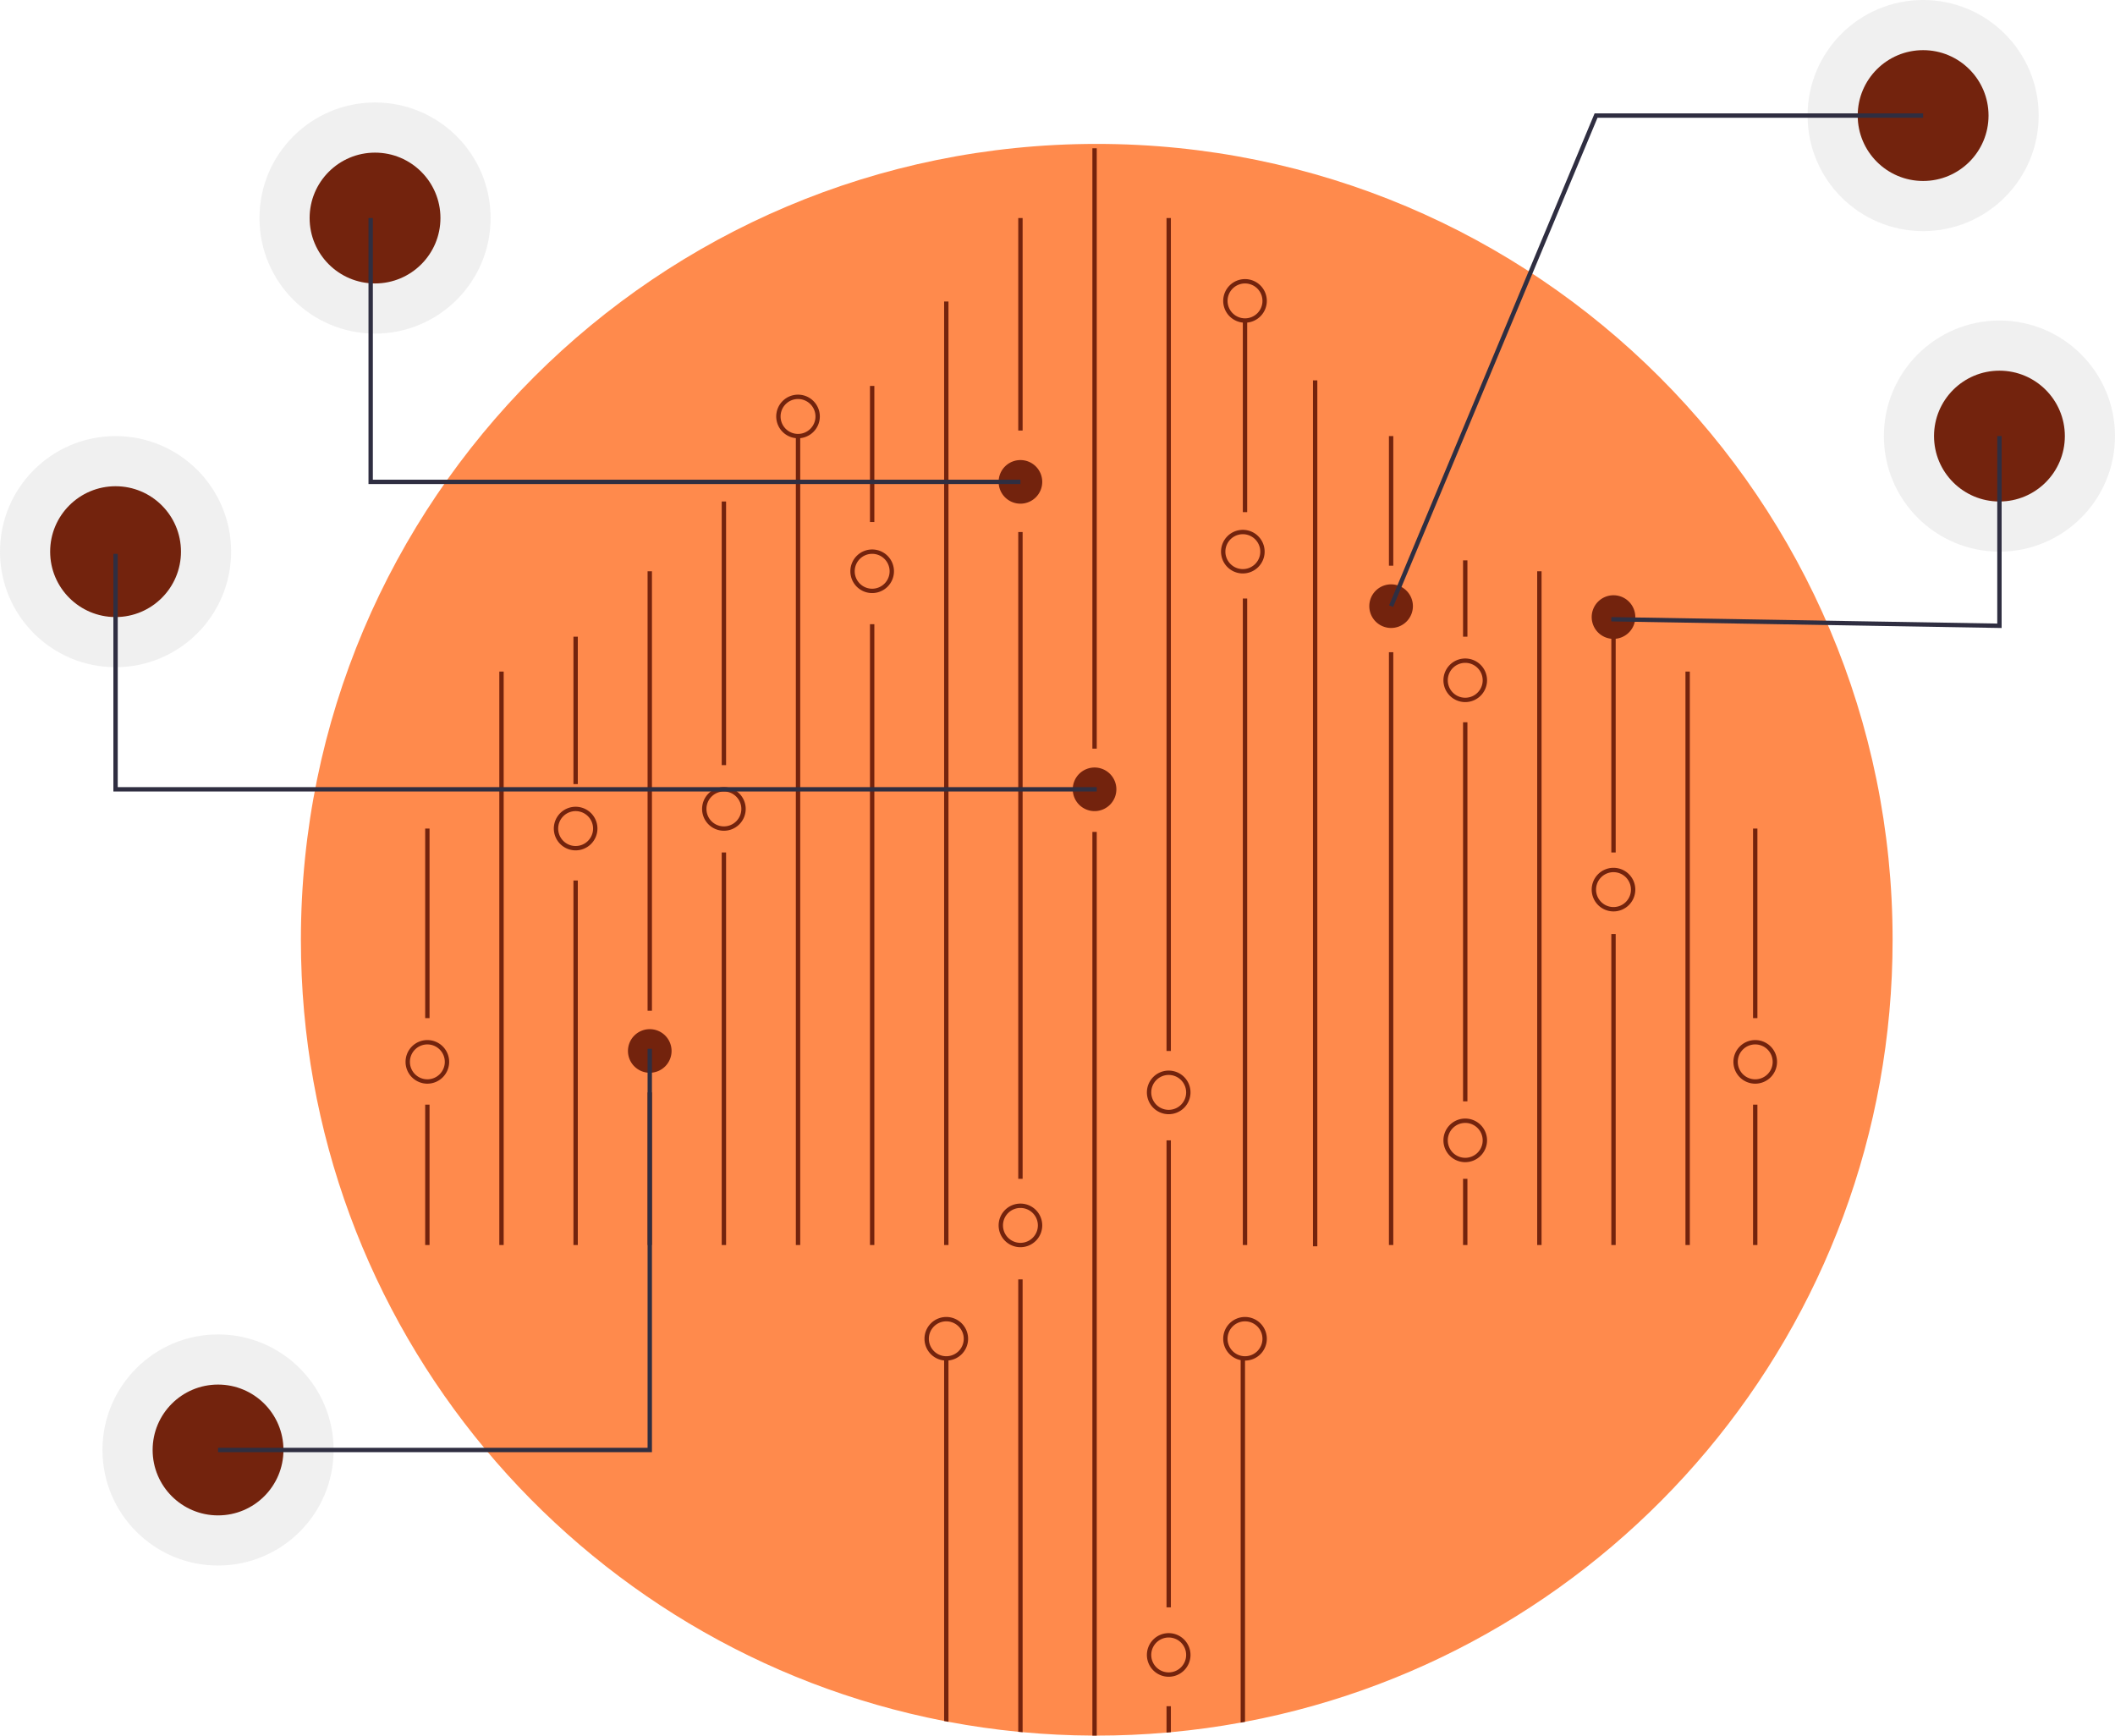 <?xml version="1.0" encoding="UTF-8" standalone="no"?>
<svg
   xmlns:dc="http://purl.org/dc/elements/1.1/"
   xmlns:cc="http://creativecommons.org/ns#"
   xmlns:rdf="http://www.w3.org/1999/02/22-rdf-syntax-ns#"
   xmlns:svg="http://www.w3.org/2000/svg"
   xmlns="http://www.w3.org/2000/svg"
   xmlns:sodipodi="http://sodipodi.sourceforge.net/DTD/sodipodi-0.dtd"
   xmlns:inkscape="http://www.inkscape.org/namespaces/inkscape"
   id="f4673761-b724-4a95-a095-d2125482816e"
   data-name="Layer 1"
   width="970"
   height="796"
   viewBox="0 0 970 796"
   version="1.1"
   sodipodi:docname="logo_2.svg"
   inkscape:version="1.0.1 (3bc2e813f5, 2020-09-07)">
  <defs
     id="defs1606" />
  <sodipodi:namedview
     pagecolor="#ffffff"
     bordercolor="#666666"
     borderopacity="1"
     objecttolerance="10"
     gridtolerance="10"
     guidetolerance="10"
     inkscape:pageopacity="0"
     inkscape:pageshadow="2"
     inkscape:window-width="1920"
     inkscape:window-height="1149"
     id="namedview1604"
     showgrid="false"
     inkscape:zoom="0.85101545"
     inkscape:cx="443.48994"
     inkscape:cy="451.6132"
     inkscape:window-x="1080"
     inkscape:window-y="277"
     inkscape:window-maximized="1"
     inkscape:current-layer="f4673761-b724-4a95-a095-d2125482816e"
     inkscape:document-rotation="0" />
  <title
     id="title1453">hologram</title>
  <circle
     cx="917"
     cy="200"
     r="53"
     fill="#ccc"
     opacity="0.3"
     id="circle1455" />
  <circle
     cx="917"
     cy="200"
     r="30"
     fill="#73230d"
     id="circle1457" />
  <circle
     cx="882"
     cy="53"
     r="53"
     fill="#ccc"
     opacity="0.3"
     id="circle1459" />
  <circle
     cx="882"
     cy="53"
     r="30"
     fill="#73230d"
     id="circle1461" />
  <circle
     cx="53"
     cy="253"
     r="53"
     fill="#ccc"
     opacity="0.3"
     id="circle1463" />
  <circle
     cx="53"
     cy="253"
     r="30"
     fill="#73230d"
     id="circle1465" />
  <circle
     cx="100"
     cy="665"
     r="53"
     fill="#ccc"
     opacity="0.3"
     id="circle1467" />
  <circle
     cx="100"
     cy="665"
     r="30"
     fill="#73230d"
     id="circle1469" />
  <circle
     cx="172"
     cy="100"
     r="53"
     fill="#ccc"
     opacity="0.3"
     id="circle1471" />
  <circle
     cx="172"
     cy="100"
     r="30"
     fill="#73230d"
     id="circle1473" />
  <path
     d="M983,483c0,178.34-127.91,326.81-297,358.67-.66.13-1.33.25-2,.37q-15.765,2.895-32,4.39c-.67.07-1.33.13-2,.18q-15.81,1.38-32,1.39c-.67,0-1.33,0-2-.01q-16.17-.075-32-1.56c-.67-.05-1.33-.12-2-.19q-16.215-1.575-32-4.57c-.67-.12-1.34-.25-2-.38C379.9,808.64,253,660.64,253,483c0-201.58,163.42-365,365-365S983,281.42,983,483Z"
     transform="translate(-115 -52)"
     fill="#ff8a4c"
     id="path1475" />
  <rect
     x="570"
     y="274.5"
     width="2"
     height="296.5"
     fill="#73230d"
     id="rect1477" />
  <rect
     x="570"
     y="147.402"
     width="2"
     height="87.472"
     fill="#73230d"
     id="rect1479" />
  <rect
     x="433"
     y="138.275"
     width="2"
     height="432.725"
     fill="#73230d"
     id="rect1481" />
  <rect
     x="467"
     y="100"
     width="2"
     height="97.457"
     fill="#73230d"
     id="rect1483" />
  <rect
     x="467"
     y="244"
     width="2"
     height="296.638"
     fill="#73230d"
     id="rect1485" />
  <path
     d="M584,638.75V846.43c-.67-.05-1.33-.12-2-.19V638.75Z"
     transform="translate(-115 -52)"
     fill="#73230d"
     id="path1487" />
  <rect
     x="501"
     y="68"
     width="2"
     height="275.347"
     fill="#73230d"
     id="rect1489" />
  <path
     d="M618,433.52V848c-.67,0-1.33,0-2-.01V433.52Z"
     transform="translate(-115 -52)"
     fill="#73230d"
     id="path1491" />
  <rect
     x="535"
     y="100"
     width="2"
     height="382"
     fill="#73230d"
     id="rect1493" />
  <rect
     x="535"
     y="523"
     width="2"
     height="214.173"
     fill="#73230d"
     id="rect1495" />
  <path
     d="M652,834.53v11.9c-.67.07-1.33.13-2,.18V834.53Z"
     transform="translate(-115 -52)"
     fill="#73230d"
     id="path1497" />
  <path
     d="M686,675V841.67c-.66.13-1.33.25-2,.37V675Z"
     transform="translate(-115 -52)"
     fill="#73230d"
     id="path1499" />
  <path
     d="M550,675V841.67c-.67-.12-1.34-.25-2-.38V675Z"
     transform="translate(-115 -52)"
     fill="#73230d"
     id="path1501" />
  <rect
     x="399"
     y="177"
     width="2"
     height="62.41"
     fill="#73230d"
     id="rect1503" />
  <rect
     x="399"
     y="286.275"
     width="2"
     height="284.725"
     fill="#73230d"
     id="rect1505" />
  <rect
     x="365"
     y="200"
     width="2"
     height="371"
     fill="#73230d"
     id="rect1507" />
  <rect
     x="331"
     y="230"
     width="2"
     height="120.905"
     fill="#73230d"
     id="rect1509" />
  <rect
     x="331"
     y="390.968"
     width="2"
     height="180.032"
     fill="#73230d"
     id="rect1511" />
  <rect
     x="297"
     y="262"
     width="2"
     height="201.536"
     fill="#73230d"
     id="rect1513" />
  <rect
     x="297"
     y="501"
     width="2"
     height="70"
     fill="#73230d"
     id="rect1515" />
  <rect
     x="263"
     y="292"
     width="2"
     height="67.599"
     fill="#73230d"
     id="rect1517" />
  <rect
     x="263"
     y="403.819"
     width="2"
     height="167.181"
     fill="#73230d"
     id="rect1519" />
  <rect
     x="229"
     y="308"
     width="2"
     height="263"
     fill="#73230d"
     id="rect1521" />
  <rect
     x="195"
     y="380"
     width="2"
     height="86.937"
     fill="#73230d"
     id="rect1523" />
  <rect
     x="195"
     y="506.622"
     width="2"
     height="64.378"
     fill="#73230d"
     id="rect1525" />
  <rect
     x="637"
     y="200"
     width="2"
     height="59.441"
     fill="#73230d"
     id="rect1529" />
  <rect
     x="637"
     y="299.126"
     width="2"
     height="271.874"
     fill="#73230d"
     id="rect1531" />
  <rect
     x="671"
     y="257"
     width="2"
     height="35"
     fill="#73230d"
     id="rect1533" />
  <rect
     x="671"
     y="331.252"
     width="2"
     height="173.858"
     fill="#73230d"
     id="rect1535" />
  <rect
     x="671"
     y="540.638"
     width="2"
     height="30.362"
     fill="#73230d"
     id="rect1537" />
  <rect
     x="705"
     y="262"
     width="2"
     height="309"
     fill="#73230d"
     id="rect1539" />
  <rect
     x="739"
     y="292"
     width="2"
     height="98.968"
     fill="#73230d"
     id="rect1541" />
  <rect
     x="739"
     y="428.386"
     width="2"
     height="142.614"
     fill="#73230d"
     id="rect1543" />
  <rect
     x="773"
     y="308"
     width="2"
     height="263"
     fill="#73230d"
     id="rect1545" />
  <path
     d="M549,676a10,10,0,1,1,10-10A10.012,10.012,0,0,1,549,676Zm0-18a8,8,0,1,0,8,8A8.009,8.009,0,0,0,549,658Z"
     transform="translate(-115 -52)"
     fill="#73230d"
     id="path1547" />
  <path
     d="M583,624a10,10,0,1,1,10-10A10.012,10.012,0,0,1,583,624Zm0-18a8,8,0,1,0,8,8A8.009,8.009,0,0,0,583,606Z"
     transform="translate(-115 -52)"
     fill="#73230d"
     id="path1549" />
  <path
     d="M686,676a10,10,0,1,1,10-10A10.012,10.012,0,0,1,686,676Zm0-18a8,8,0,1,0,8,8A8.009,8.009,0,0,0,686,658Z"
     transform="translate(-115 -52)"
     fill="#73230d"
     id="path1551" />
  <path
     d="M651,801a10,10,0,1,0,10,10A10.016,10.016,0,0,0,651,801Zm0,18a8,8,0,1,1,8-8A8.011,8.011,0,0,1,651,819Z"
     transform="translate(-115 -52)"
     fill="#73230d"
     id="path1553" />
  <path
     d="M651,563a10,10,0,1,1,10-10A10.012,10.012,0,0,1,651,563Zm0-18a8,8,0,1,0,8,8A8.009,8.009,0,0,0,651,545Z"
     transform="translate(-115 -52)"
     fill="#73230d"
     id="path1555" />
  <path
     d="M617,424a10,10,0,1,1,10-10A10.011,10.011,0,0,1,617,424Z"
     transform="translate(-115 -52)"
     fill="#73230d"
     id="path1557" />
  <path
     d="M685,315a10,10,0,1,1,10-10A10.011,10.011,0,0,1,685,315Zm0-18a8,8,0,1,0,8,8A8.009,8.009,0,0,0,685,297Z"
     transform="translate(-115 -52)"
     fill="#73230d"
     id="path1559" />
  <path
     d="M447,433a10,10,0,1,1,10-10A10.011,10.011,0,0,1,447,433Zm0-18a8,8,0,1,0,8,8A8.009,8.009,0,0,0,447,415Z"
     transform="translate(-115 -52)"
     fill="#73230d"
     id="path1561" />
  <path
     d="M379,442a10,10,0,1,1,10-10A10.011,10.011,0,0,1,379,442Zm0-18a8,8,0,1,0,8,8A8.009,8.009,0,0,0,379,424Z"
     transform="translate(-115 -52)"
     fill="#73230d"
     id="path1563" />
  <path
     d="M413,544a10,10,0,1,1,10-10A10.011,10.011,0,0,1,413,544Z"
     transform="translate(-115 -52)"
     fill="#73230d"
     id="path1565" />
  <path
     d="M686,200a10,10,0,1,1,10-10A10.011,10.011,0,0,1,686,200Zm0-18a8,8,0,1,0,8,8A8.009,8.009,0,0,0,686,182Z"
     transform="translate(-115 -52)"
     fill="#73230d"
     id="path1567" />
  <path
     d="M515,324a10,10,0,1,1,10-10A10.011,10.011,0,0,1,515,324Zm0-18a8,8,0,1,0,8,8A8.009,8.009,0,0,0,515,306Z"
     transform="translate(-115 -52)"
     fill="#73230d"
     id="path1569" />
  <path
     d="M481,253a10,10,0,1,1,10-10A10.011,10.011,0,0,1,481,253Zm0-18a8,8,0,1,0,8,8A8.009,8.009,0,0,0,481,235Z"
     transform="translate(-115 -52)"
     fill="#73230d"
     id="path1571" />
  <path
     d="M311,549a10,10,0,1,1,10-10A10.012,10.012,0,0,1,311,549Zm0-18a8,8,0,1,0,8,8A8.009,8.009,0,0,0,311,531Z"
     transform="translate(-115 -52)"
     fill="#73230d"
     id="path1573" />
  <rect
     x="804"
     y="380"
     width="2"
     height="86.937"
     fill="#73230d"
     id="rect1575" />
  <rect
     x="804"
     y="506.622"
     width="2"
     height="64.378"
     fill="#73230d"
     id="rect1577" />
  <path
     d="M920,549a10,10,0,1,1,10-10A10.012,10.012,0,0,1,920,549Zm0-18a8,8,0,1,0,8,8A8.009,8.009,0,0,0,920,531Z"
     transform="translate(-115 -52)"
     fill="#73230d"
     id="path1579" />
  <path
     d="M855,470a10,10,0,1,1,10-10A10.011,10.011,0,0,1,855,470Zm0-18a8,8,0,1,0,8,8A8.009,8.009,0,0,0,855,452Z"
     transform="translate(-115 -52)"
     fill="#73230d"
     id="path1581" />
  <path
     d="M787,585a10,10,0,1,1,10-10A10.012,10.012,0,0,1,787,585Zm0-18a8,8,0,1,0,8,8A8.009,8.009,0,0,0,787,567Z"
     transform="translate(-115 -52)"
     fill="#73230d"
     id="path1583" />
  <path
     d="M583,283a10,10,0,1,1,10-10A10.011,10.011,0,0,1,583,283Z"
     transform="translate(-115 -52)"
     fill="#73230d"
     id="path1585" />
  <path
     d="M787,374a10,10,0,1,1,10-10A10.011,10.011,0,0,1,787,374Zm0-18a8,8,0,1,0,8,8A8.009,8.009,0,0,0,787,356Z"
     transform="translate(-115 -52)"
     fill="#73230d"
     id="path1587" />
  <path
     d="M855,345a10,10,0,1,1,10-10A10.011,10.011,0,0,1,855,345Z"
     transform="translate(-115 -52)"
     fill="#73230d"
     id="path1589" />
  <path
     d="M753,340a10,10,0,1,1,10-10A10.011,10.011,0,0,1,753,340Z"
     transform="translate(-115 -52)"
     fill="#73230d"
     id="path1591" />
  <polygon
     points="918 288.017 738.983 285 739.017 283 916 285.983 916 200 918 200 918 288.017"
     fill="#2f2e41"
     id="polygon1593" />
  <polygon
     points="638.923 278.386 637.077 277.614 731.334 52 882 52 882 54 732.666 54 638.923 278.386"
     fill="#2f2e41"
     id="polygon1595" />
  <polygon
     points="503 363 52 363 52 254 54 254 54 361 503 361 503 363"
     fill="#2f2e41"
     id="polygon1597" />
  <polygon
     points="468 222 169 222 169 100 171 100 171 220 468 220 468 222"
     fill="#2f2e41"
     id="polygon1599" />
  <polygon
     points="299 666 100 666 100 664 297 664 297 481 299 481 299 666"
     fill="#2f2e41"
     id="polygon1601" />
  <rect
     x="602.165"
     y="174.447"
     width="2"
     height="397.135"
     fill="#73230d"
     id="rect1477-3"
     style="stroke-width:1.157" />
</svg>
